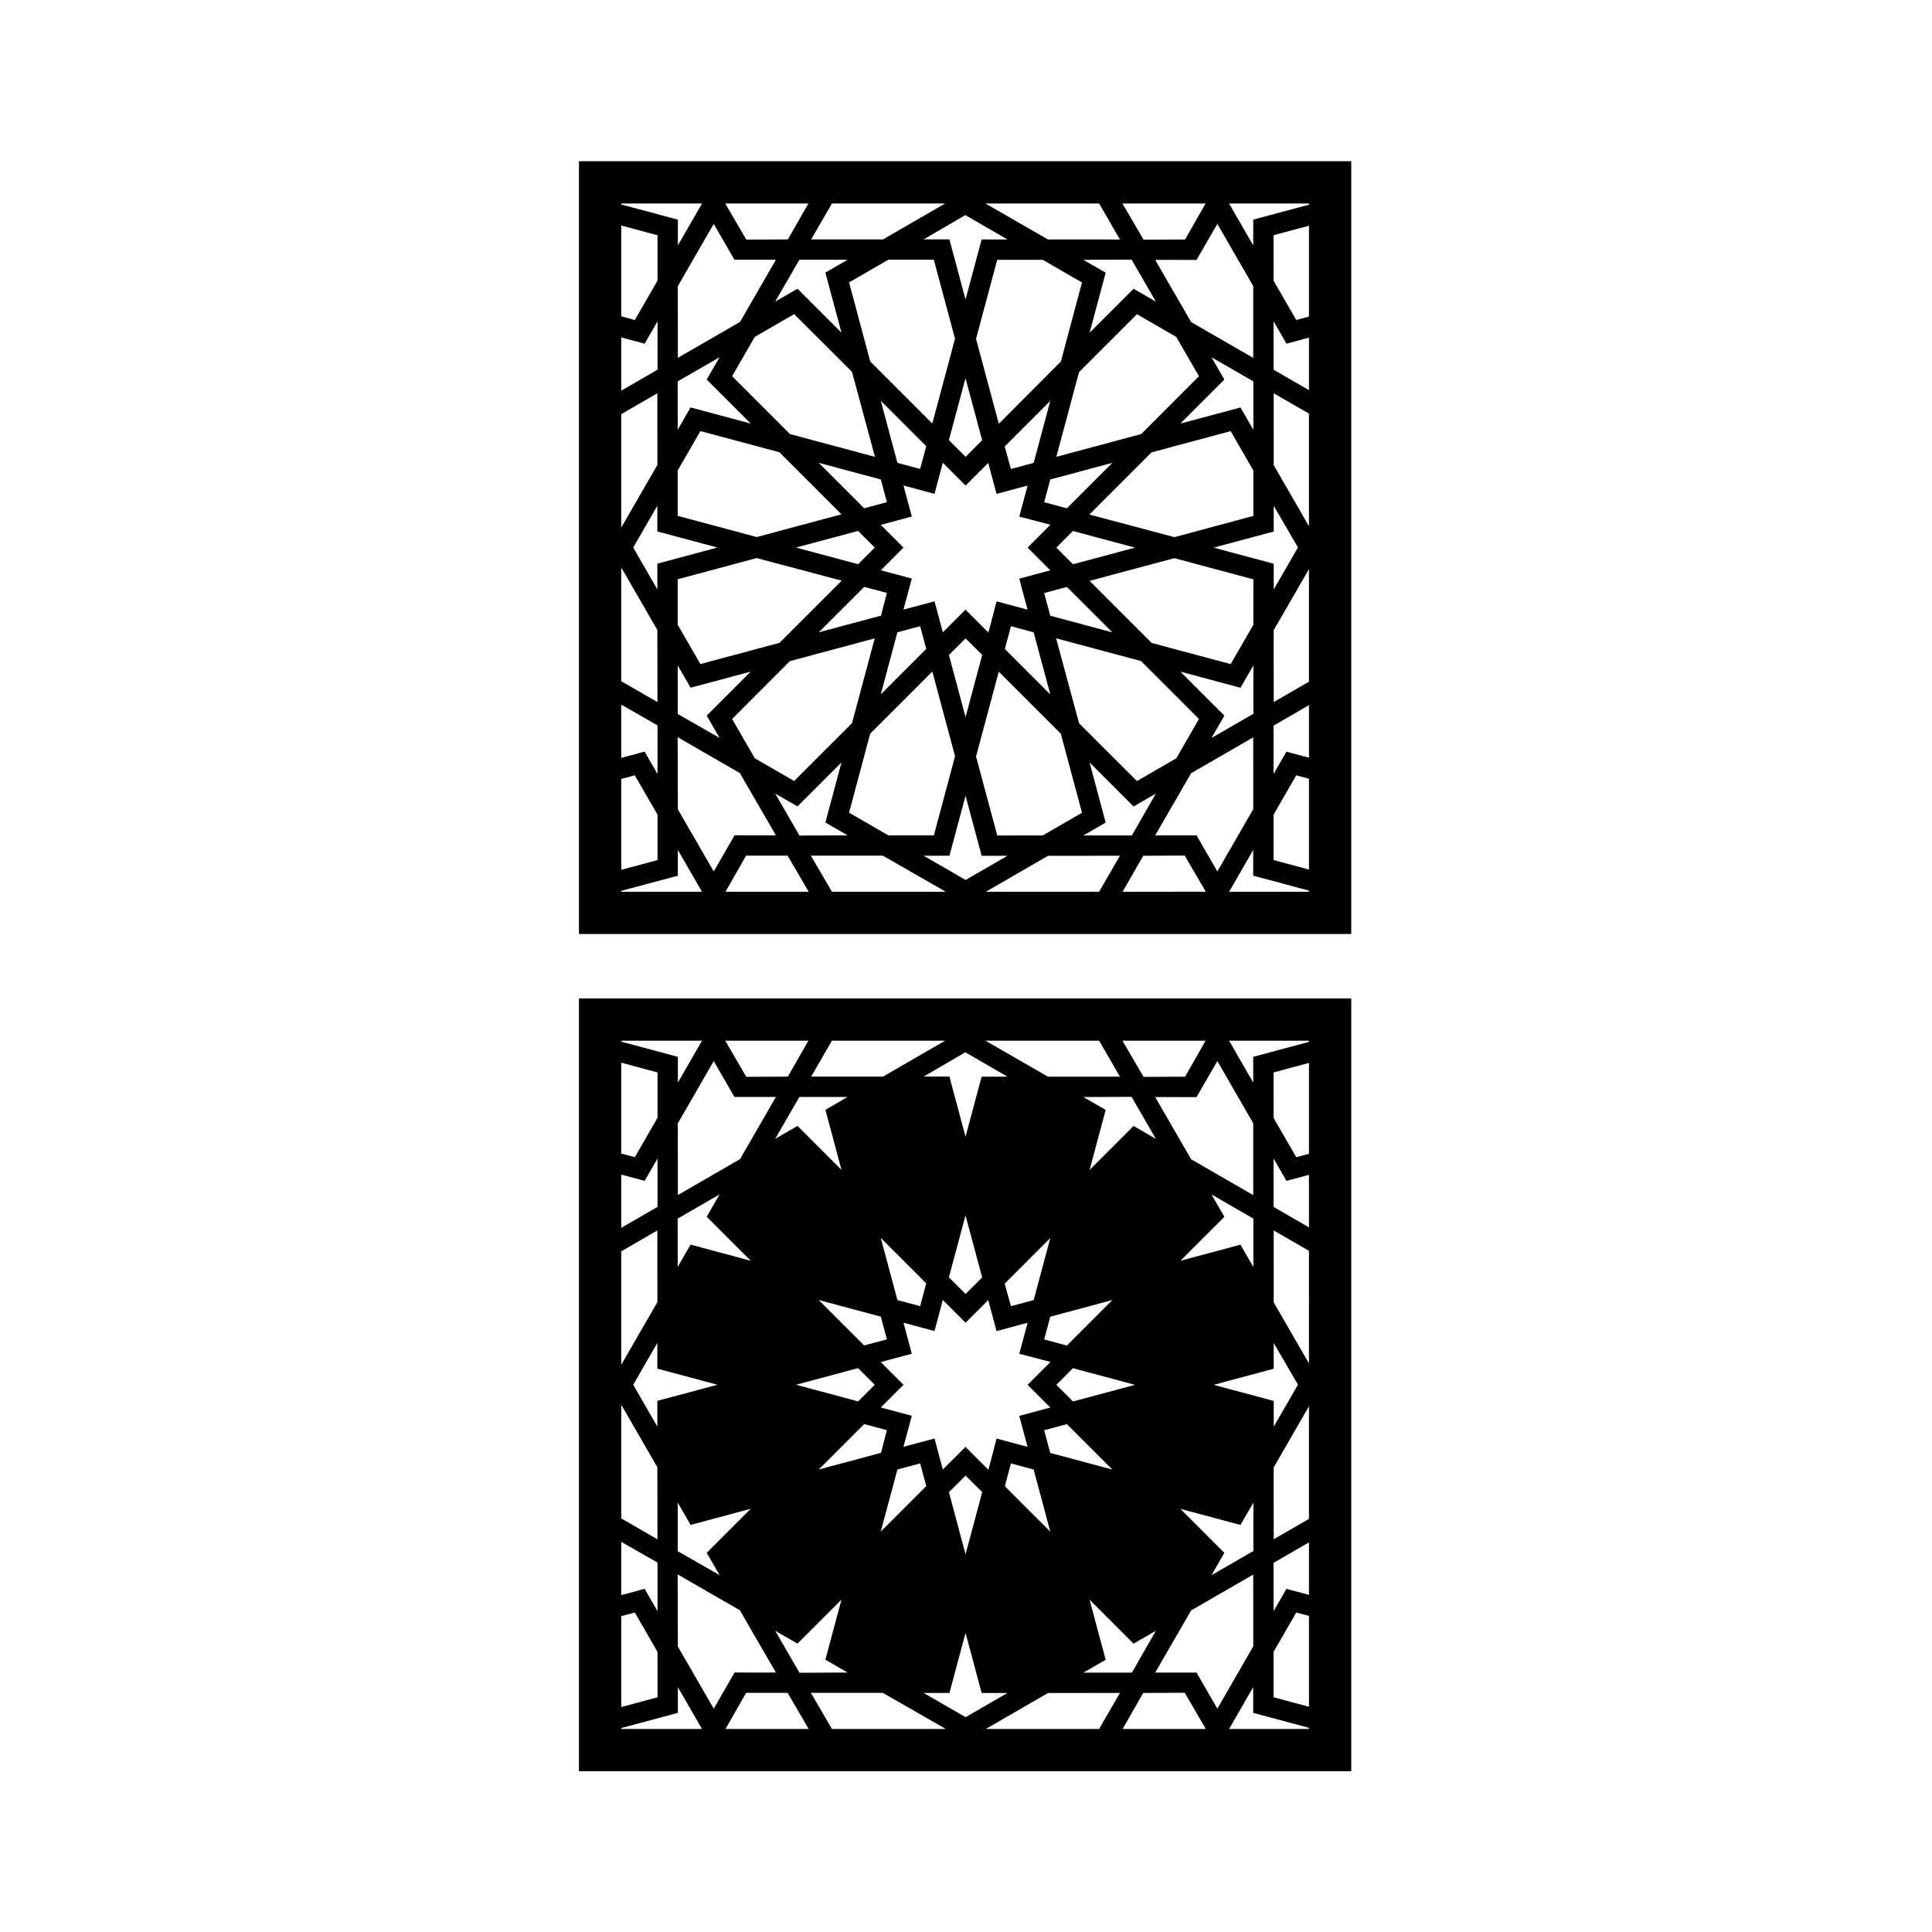 <?xml version="1.0" encoding="utf-8"?>
<!-- Generator: Adobe Illustrator 14.0.0, SVG Export Plug-In . SVG Version: 6.00 Build 43363)  -->
<!DOCTYPE svg PUBLIC "-//W3C//DTD SVG 1.1//EN" "http://www.w3.org/Graphics/SVG/1.1/DTD/svg11.dtd">
<svg version="1.1" id="Layer_1" xmlns="http://www.w3.org/2000/svg" xmlns:xlink="http://www.w3.org/1999/xlink" x="0px" y="0px"
	 width="864px" height="864px" viewBox="0 0 864 864" enable-background="new 0 0 864 864" xml:space="preserve">
<path d="M258.911,72.1v345.6h345.376V72.1H258.911z M569.609,226.197l10.848,18.621l-10.84,18.789v-11.504l-26.885-7.199
	l26.881-7.199L569.609,226.197z M293.973,263.584l-10.797-18.715l10.789-18.703v11.502l26.887,7.201l-26.882,7.199L293.973,263.584z
	 M484.473,116.195l21.58-0.084l10.854,18.783l-9.961-5.752l-19.68,19.68l7.201-26.877L484.473,116.195z M508.441,140.508
	l17.576,10.152l10.164,17.59l-25.842,25.873l-37.936,10.164l10.154-37.896L508.441,140.508z M431.796,272.66l-0.001,0.01v-0.037
	l-0.01-0.01l-10.146,10.148l-3.714-13.867l-13.889,3.723l3.723-13.883l-13.863-3.715l10.149-10.148l-10.165-10.166l13.882-3.721
	l-3.714-13.863l13.864,3.717l3.718-13.887l10.163,10.16l0.002,0.031l10.147-10.146l3.715,13.861l13.887-3.721l-3.719,13.879
	l13.932,3.646l-10.219,10.221l10.164,10.168l-13.883,3.717l3.715,13.863l-13.861-3.715l-3.654,13.959L431.796,272.66z
	 M439.256,292.855l-7.458,27.846l-0.001-0.006v0.057l-0.001-0.076l-7.437-27.766l7.438-7.389v-0.02L439.256,292.855z
	 M321.809,330.01l-18.732-10.715l-0.004-21.744l5.768,9.998l26.881-7.205l-19.684,19.686L321.809,330.01z M313.229,296.959
	l-10.16-17.563l-0.004-20.346l35.306-9.484l38.03,10.102l-27.817,27.818L313.229,296.959z M393.907,214.416l2.721,10.148
	l-10.172,2.725l-20.316-20.314L393.907,214.416z M393.888,179.217l20.319,20.318l-2.723,10.18l-10.152-2.721L393.888,179.217z
	 M391.187,244.883l-7.43,7.43l-27.775-7.443l27.757-7.436L391.187,244.883z M376.313,230.008l-37.896,10.152l-35.358-9.471
	l0.004-20.295l10.155-17.6l35.327,9.443L376.313,230.008z M386.473,262.455l10.146,2.715l-2.627,10.148l-27.846,7.461
	L386.473,262.455z M401.32,282.77l10.177-2.729l2.723,10.148l-20.337,20.336L401.32,282.77z M424.352,196.818l7.426-27.715
	l7.447,27.758l-7.429,7.461v-0.059L424.352,196.818z M449.297,199.652l20.404-20.4l-7.438,27.752l-10.174,2.727L449.297,199.652z
	 M452.1,280.059l10.152,2.717l7.443,27.785l-20.32-20.322L452.1,280.059z M469.676,275.357l-2.717-10.15l10.168-2.725l20.318,20.318
	L469.676,275.357z M472.396,244.893l7.43-7.432l27.775,7.443l-27.754,7.438L472.396,244.893z M477.111,227.32l-10.148-2.721
	l2.725-10.17l27.75-7.439L477.111,227.32z M474.441,161.646l-27.766,27.889l-10.184-38.004l9.473-35.352l20.334,0.006l17.578,10.146
	L474.441,161.646z M438.988,107.082l-7.192,26.842l-0.001,0.109v-0.137l-0.011,0.043l-7.202-26.891l-11.523,0.006l18.642-10.865
	l18.831,10.896L438.988,107.082z M417.604,116.145l9.486,35.314l-10.166,37.936L389.18,161.65l-9.473-35.354l17.578-10.145
	L417.604,116.145z M381.02,166.313l10.268,37.986l-38.004-10.18l-25.879-25.883l10.13-17.58l17.617-10.174L381.02,166.313z
	 M376.323,148.793l-19.676-19.676l-9.969,5.754l10.81-18.705l21.597-0.008l-9.965,5.752L376.323,148.793z M330.958,143.955
	l-27.818,16.064l-0.019-32.049l16.065-27.85l9.262,16.055l18.535-0.004L330.958,143.955z M321.803,159.742l-5.766,9.99l19.68,19.682
	l-26.891-7.209l-5.762,9.982l-0.01-21.617L321.803,159.742z M330.889,345.732l16.09,27.84l-18.568-0.018v0.172l-9.225,15.99
	l-16.046-27.77l-0.092-32.268L330.889,345.732z M346.676,354.883l9.961,5.748l19.682-19.678l-7.201,26.875l9.961,5.748
	l-21.549,0.086L346.676,354.883z M355.143,349.266l-17.572-10.15l-10.165-17.592l25.839-25.873l37.936-10.164l-10.156,37.896
	L355.143,349.266z M389.141,328.127l27.801-27.799l10.162,37.865l-9.487,35.402l-20.331-0.01l-17.58-10.145L389.141,328.127z
	 M424.595,382.691l7.204-26.846l7.203,26.879l11.533-0.004l-18.721,10.803l-18.765-10.842L424.595,382.691z M445.979,373.631
	l-9.486-35.314l10.166-37.936l27.742,27.74l9.473,35.357l-17.576,10.145L445.979,373.631z M482.568,323.461l-10.271-37.998
	l37.971,10.158l25.916,25.914l-10.133,17.58l-17.619,10.178L482.568,323.461z M487.262,340.98l19.674,19.676l9.959-5.748
	l-10.699,18.699l-21.701,0.006l9.971-5.748L487.262,340.98z M532.668,345.797l27.779-16.047l0.02,32.109l-16.066,27.85
	l-9.217-15.979l-0.006-0.15l-0.068,0.018l-18.51,0.004L532.668,345.797z M541.773,330.037l5.773-9.994l-19.68-19.676l26.889,7.201
	l5.762-9.986l0.006,21.623L541.773,330.037z M560.52,279.379l-10.154,17.6l-35.322-9.439l-27.771-27.773l37.895-10.154l35.357,9.475
	L560.52,279.379z M525.217,240.209l-38.037-10.102l27.82-27.82l35.354-9.475l10.162,17.611l0.002,20.299L525.217,240.209z
	 M554.744,182.225l-26.879,7.203l19.68-19.686l-5.766-9.98l18.73,10.799l0.002,21.664L554.744,182.225z M532.691,144.041
	l-16.084-27.838l18.58,0.039l0.008-0.17l9.205-15.961l16.049,27.82l0.006,32.115L532.691,144.041z M539.154,91.01l-9.191,16.104
	l-18.561,0.08l-9.406-16.109l0.041-0.074H539.154z M491.547,91.01l9.301,16.094l-32.199-0.012l-27.871-16.035l0.08-0.047H491.547z
	 M431.796,91.01v0.006V91.01L431.796,91.01z M422.656,91.01l-27.761,16.049l-32.154,0.01l9.291-16.059H422.656z M361.524,91.01
	l-9.184,16.063l-18.594,0.094l-9.361-16.057l0.057-0.1H361.524z M277.821,91.01h36.123l-10.795,18.717V98.225l-25.328-6.787V91.01z
	 M277.821,100.852l16.233,4.35l-0.003,20.295l-10.155,17.602l-6.075-1.625V100.852z M277.821,150.883l10.467,2.805l5.762-9.99
	l0.006,21.627l-16.234,9.375V150.883z M277.821,185.201l16.152-9.33l0.021,32.049l-16.068,27.848l-0.105-0.182V185.201z
	 M277.821,254.15l0.107-0.186l16.047,27.773l0.043,32.236l-16.197-9.336V254.15z M277.821,315.111l16.221,9.281l0.003,21.738
	l-5.769-9.994l-10.455,2.801V315.111z M277.821,348.35l6.064-1.623l10.16,17.609l0.002,20.299l-16.227,4.361V348.35z
	 M277.821,398.789v-0.391l25.321-6.781l-0.001-11.512l10.781,18.684H277.821z M324.45,398.789l9.207-16.131h18.568l9.364,16.027
	l-0.059,0.104H324.45z M372.042,398.789l0.002-0.006h-0.001l-9.413-16.125h32.181l27.997,16.059l-0.123,0.072H372.042z
	 M440.887,398.789l27.803-16.072l32.148-0.018l-9.301,16.09H440.887z M502.047,398.789l9.197-16.088l18.564-0.092l9.395,16.111
	l-0.039,0.068H502.047z M585.377,398.789H549.66l10.779-18.686v11.506l24.938,6.678V398.789z M585.377,388.873l-15.844-4.244
	l0.004-20.293l10.154-17.602l5.686,1.52V388.873z M585.377,338.844l-10.076-2.699l-5.76,9.99l-0.01-21.623l15.846-9.156V338.844z
	 M585.377,304.854l-15.768,9.107l-0.018-32.109l15.785-27.361V304.854z M585.377,235.326l-15.77-27.291l-0.006-32.166l15.775,9.098
	V235.326z M585.377,174.48l-15.826-9.141l-0.004-21.639l5.766,9.992l10.064-2.695V174.48z M585.377,141.584l-5.674,1.52
	l-10.158-17.563l-0.004-20.348l15.836-4.254V141.584z M585.377,91.535l-24.932,6.684l0.002,11.508L549.65,91.014l0.002-0.004h35.725
	V91.535z"/>
<path d="M258.911,792.099h345.376v-345.6H258.911V792.099z M293.973,637.983l-10.797-18.714l10.789-18.703v11.501l26.887,7.202
	l-26.882,7.198L293.973,637.983z M335.717,563.813l-26.891-7.209l-5.762,9.982l-0.01-21.617l18.748-10.828l-5.766,9.99
	L335.717,563.813z M321.809,704.409l-18.732-10.715l-0.004-21.744l5.768,9.998l26.881-7.205l-19.684,19.686L321.809,704.409z
	 M330.889,720.132l16.09,27.841l-18.568-0.018v0.172l-9.225,15.99l-16.046-27.77l-0.092-32.269L330.889,720.132z M424.352,571.218
	l7.426-27.715l7.447,27.758l-7.429,7.461v-0.058L424.352,571.218z M431.794,591.521l0.002,0.031l10.147-10.146l3.715,13.862
	l13.887-3.722l-3.719,13.88l13.932,3.646l-10.219,10.221l10.164,10.168l-13.883,3.718l3.715,13.863l-13.861-3.716l-3.654,13.96
	l-10.223-10.226l-0.001,0.01v-0.037l-0.01-0.01l-10.146,10.148l-3.714-13.867l-13.889,3.723l3.723-13.883l-13.863-3.715
	l10.149-10.148l-10.165-10.165l13.882-3.721l-3.714-13.864l13.864,3.718l3.718-13.888L431.794,591.521z M469.676,649.758
	l-2.717-10.15l10.168-2.725l20.318,20.317L469.676,649.758z M469.695,684.96l-20.32-20.322l2.725-10.18l10.152,2.717L469.695,684.96
	z M472.396,619.293l7.43-7.433l27.775,7.443l-27.754,7.438L472.396,619.293z M487.262,715.38l19.674,19.677l9.959-5.749
	l-10.699,18.7l-21.701,0.006l9.971-5.749L487.262,715.38z M506.945,503.543l-19.68,19.679l7.201-26.877l-9.994-5.75l21.58-0.083
	l10.854,18.782L506.945,503.543z M497.438,581.391l-20.326,20.33L466.963,599l2.725-10.17L497.438,581.391z M462.264,581.404
	l-10.174,2.726l-2.793-10.078l20.404-20.4L462.264,581.404z M439.256,667.256l-7.458,27.846l-0.001-0.006v0.056l-0.001-0.076
	l-7.437-27.765l7.438-7.39v-0.02L439.256,667.256z M386.473,636.854l10.146,2.715l-2.627,10.148l-27.846,7.461L386.473,636.854z
	 M355.981,619.27l27.757-7.437l7.449,7.449l-7.43,7.43L355.981,619.27z M401.32,657.169l10.177-2.729l2.723,10.148l-20.337,20.336
	L401.32,657.169z M411.485,584.114l-10.152-2.721l-7.444-27.777l20.319,20.318L411.485,584.114z M393.907,588.815l2.721,10.148
	l-10.172,2.726l-20.316-20.315L393.907,588.815z M376.323,523.193l-19.676-19.677l-9.969,5.755l10.81-18.706l21.597-0.008
	l-9.965,5.752L376.323,523.193z M356.637,735.03l19.682-19.678l-7.201,26.876l9.961,5.748l-21.549,0.085l-10.854-18.779
	L356.637,735.03z M361.531,773.188H324.45l9.207-16.131h18.568l9.364,16.028L361.531,773.188z M422.684,773.188h-50.643l0.002-0.006
	h-0.001l-9.413-16.125h32.181l27.997,16.06L422.684,773.188z M413.049,757.082l11.546,0.01l7.204-26.847l7.203,26.88l11.533-0.005
	l-18.721,10.803L413.049,757.082z M491.537,773.188h-50.65l27.803-16.072l32.148-0.017L491.537,773.188z M539.164,773.188h-37.117
	l9.197-16.087l18.564-0.093l9.395,16.112L539.164,773.188z M535.184,748.13l-0.006-0.15l-0.068,0.019l-18.51,0.004l16.068-27.805
	l27.779-16.048l0.02,32.109l-16.066,27.85L535.184,748.13z M541.779,534.161l18.73,10.799l0.002,21.664l-5.768-10l-26.879,7.203
	l19.68-19.685L541.779,534.161z M569.609,600.597l10.848,18.621l-10.84,18.789v-11.503l-26.885-7.2l26.881-7.199L569.609,600.597z
	 M527.867,674.767l26.889,7.201l5.762-9.986l0.006,21.623l-18.75,10.833l5.773-9.995L527.867,674.767z M585.377,773.188H549.66
	l10.779-18.685v11.505l24.938,6.679V773.188z M585.377,763.272l-15.844-4.244l0.004-20.293l10.154-17.602l5.686,1.52V763.272z
	 M585.377,713.243l-10.076-2.699l-5.76,9.99l-0.01-21.623l15.846-9.155V713.243z M585.377,679.253l-15.768,9.107l-0.018-32.108
	l15.785-27.361V679.253z M585.377,609.726l-15.77-27.291l-0.006-32.165l15.775,9.097V609.726z M585.377,548.881l-15.826-9.142
	l-0.004-21.639l5.766,9.993l10.064-2.696V548.881z M585.377,515.983l-5.674,1.521l-10.158-17.563l-0.004-20.348l15.836-4.254
	V515.983z M549.652,465.409h35.725v0.526l-24.932,6.683l0.002,11.508l-10.797-18.713L549.652,465.409z M560.449,502.332
	l0.006,32.114l-27.764-16.006l-16.084-27.838l18.58,0.039l0.008-0.169l9.205-15.961L560.449,502.332z M502.037,465.409h37.117
	l-9.191,16.104l-18.561,0.081l-9.406-16.11L502.037,465.409z M440.857,465.409h50.689l9.301,16.094l-32.199-0.012l-27.871-16.035
	L440.857,465.409z M431.796,465.409v0.006V465.409L431.796,465.409z M450.531,481.486l-11.543-0.005l-7.192,26.842l-0.001,0.11
	v-0.138l-0.011,0.043l-7.202-26.891l-11.523,0.006l18.642-10.865L450.531,481.486z M372.032,465.409h50.624l-27.761,16.049
	l-32.154,0.011L372.032,465.409z M324.442,465.409h37.082l-9.184,16.063l-18.594,0.094l-9.361-16.056L324.442,465.409z
	 M328.448,490.575l18.535-0.004l-16.025,27.783l-27.818,16.064l-0.019-32.049l16.065-27.85L328.448,490.575z M277.821,465.409
	h36.123l-10.795,18.717v-11.502l-25.328-6.787V465.409z M277.821,475.252l16.233,4.349l-0.003,20.295l-10.155,17.602l-6.075-1.624
	V475.252z M277.821,525.282l10.467,2.805l5.762-9.99l0.006,21.628l-16.234,9.375V525.282z M277.821,559.601l16.152-9.33
	l0.021,32.049l-16.068,27.848l-0.105-0.182V559.601z M277.821,628.55l0.107-0.185l16.047,27.772l0.043,32.236l-16.197-9.336V628.55z
	 M277.821,689.512l16.221,9.28l0.003,21.738l-5.769-9.994l-10.455,2.801V689.512z M277.821,722.75l6.064-1.624l10.16,17.609
	l0.002,20.3l-16.227,4.36V722.75z M277.821,772.798l25.321-6.781l-0.001-11.512l10.781,18.684h-36.102V772.798z"/>
</svg>
